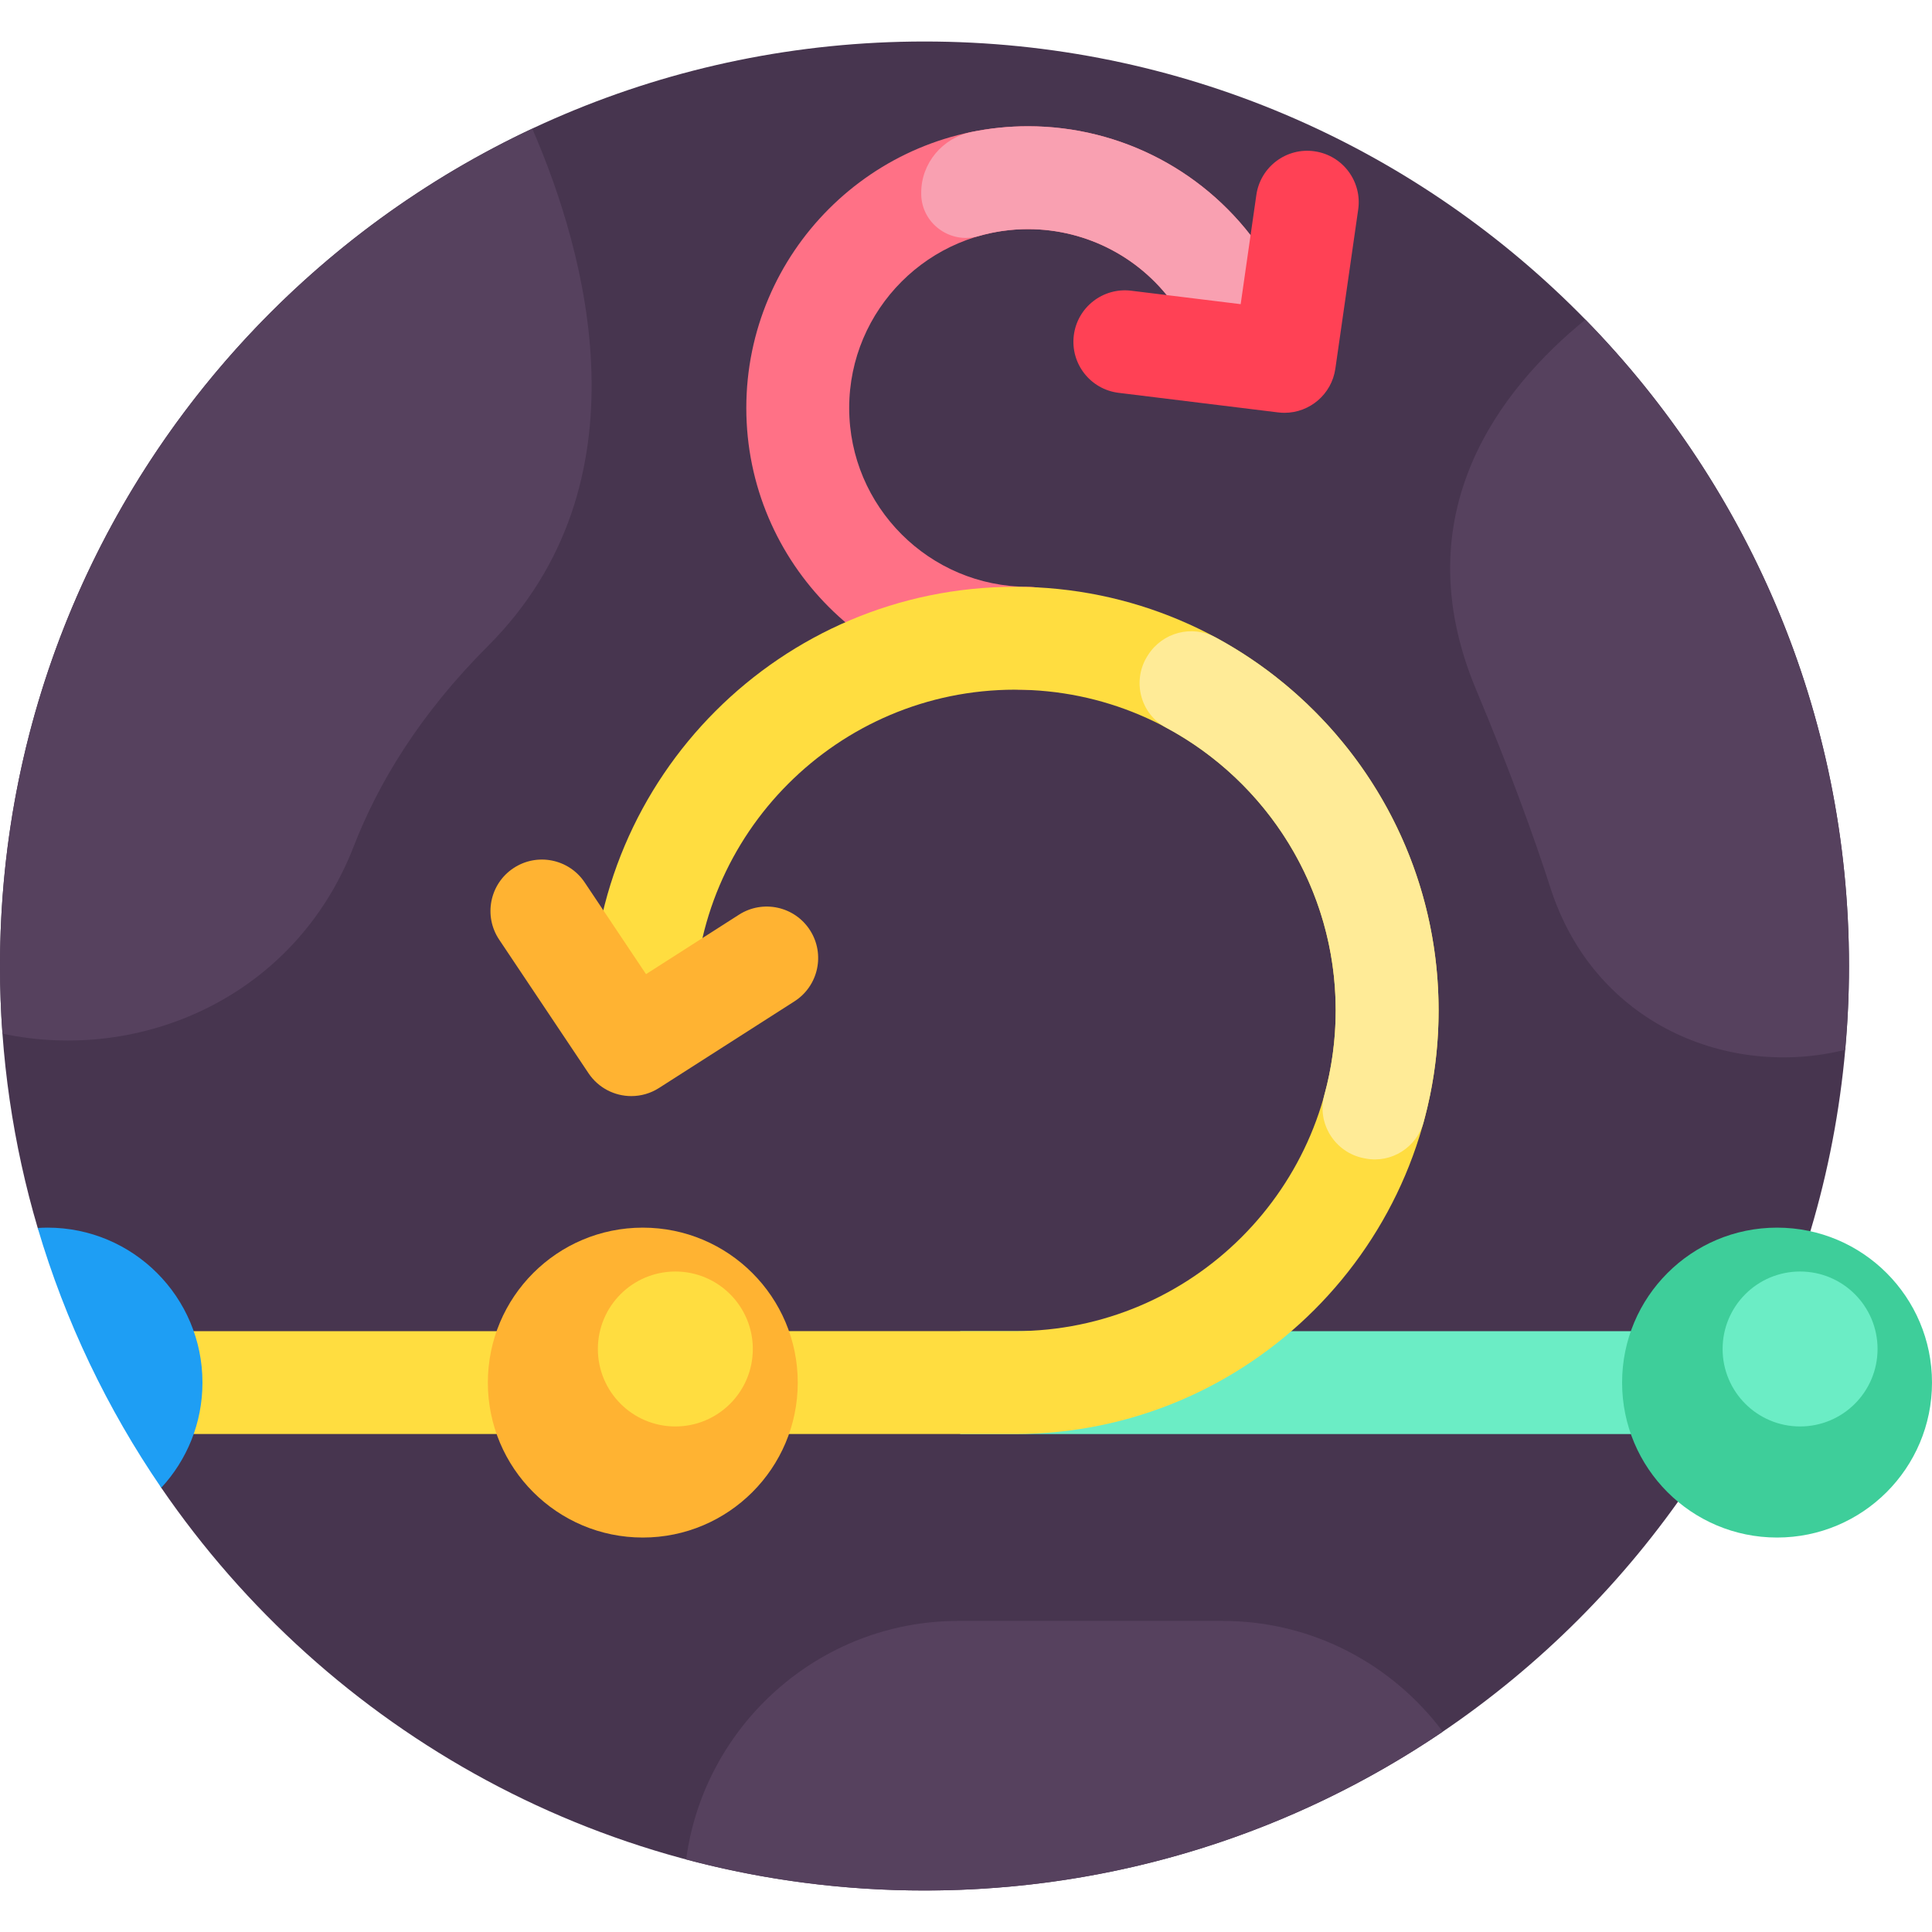 <svg id="Layer_1" enable-background="new 0 0 512 512" height="512" viewBox="0 0 512 512" width="512" xmlns="http://www.w3.org/2000/svg"><g><path d="m245.002 10.998c-135.311 0-245.002 109.691-245.002 245.002 0 24.118 3.502 47.415 9.995 69.429l32.741 68.843c44.138 64.442 118.259 106.73 202.266 106.73 135.311 0 245.002-109.691 245.002-245.002s-109.691-245.002-245.002-245.002z" fill="#47354f"/><g><path d="m272.437 182.775c-41.166 0-74.658-33.492-74.658-74.659s33.492-74.658 74.658-74.658c24.838 0 47.978 12.301 61.9 32.906 4.215 6.239 2.574 14.714-3.665 18.928s-14.713 2.574-18.928-3.664c-8.843-13.091-23.537-20.905-39.307-20.905-26.132 0-47.392 21.26-47.392 47.392s21.26 47.393 47.392 47.393c7.529 0 13.633 6.104 13.633 13.633 0 7.53-6.104 13.634-13.633 13.634z" fill="#ff7186"/></g><path d="m272.437 33.458c-5.159 0-10.194.532-15.058 1.538-7.626 1.578-13.233 8.256-13.248 16.044v.129.181c.02 7.827 7.649 13.407 15.168 11.231 4.173-1.208 8.581-1.856 13.139-1.856 15.769 0 30.464 7.814 39.307 20.905 4.413 6.532 13.497 8.021 19.794 3.03 5.686-4.508 6.579-12.795 2.471-18.776-13.957-20.316-36.929-32.426-61.573-32.426z" fill="#f9a0b1"/><g><path d="m340.404 109.397c-.554 0-1.114-.033-1.678-.102l-42.289-5.193c-7.473-.918-12.787-7.721-11.87-15.193.918-7.473 7.727-12.778 15.193-11.87l29.031 3.566 4.155-28.953c1.069-7.454 7.981-12.635 15.431-11.558 7.453 1.069 12.628 7.979 11.558 15.431l-6.052 42.175c-.974 6.783-6.793 11.697-13.479 11.697z" fill="#ff4155"/></g><path d="m442.876 352.769h-188.412v27.266h188.412c7.529 0 13.633-6.104 13.633-13.633s-6.104-13.633-13.633-13.633z" fill="#6bedc5"/><g><path d="m268.979 380.034c61.901 0 112.263-50.362 112.263-112.263 0-61.902-50.361-112.262-112.263-112.262s-112.263 50.361-112.263 112.262c0 7.529 6.104 13.633 13.633 13.633s13.633-6.104 13.633-13.633c0-46.867 38.129-84.996 84.997-84.996s84.997 38.129 84.997 84.996c0 46.868-38.129 84.997-84.997 84.997h-71.122v27.266z" fill="#ffdd40"/></g><g><path d="m143.78 380.034h-98.323c-7.529 0-13.633-6.104-13.633-13.633s6.104-13.633 13.633-13.633h98.323c7.529 0 13.633 6.104 13.633 13.633s-6.104 13.633-13.633 13.633z" fill="#ffdd40"/></g><g><path d="m167.309 290.476c-4.403 0-8.719-2.13-11.344-6.055l-23.685-35.416c-4.186-6.259-2.505-14.726 3.754-18.911 6.259-4.184 14.726-2.504 18.911 3.753l16.26 24.313 24.639-15.762c6.342-4.058 14.773-2.205 18.83 4.139 4.057 6.342 2.205 14.772-4.138 18.83l-35.892 22.96c-2.274 1.454-4.819 2.149-7.335 2.149z" fill="#ffb332"/></g><circle cx="170.349" cy="366.401" fill="#ffb332" r="41.063"/><circle cx="178.974" cy="357.495" fill="#ffdd40" r="20.531"/><circle cx="470.937" cy="366.401" fill="#3ece9a" r="41.063"/><path d="m12.59 325.338c-.872 0-1.736.037-2.595.09 7.32 24.815 18.457 47.989 32.741 68.843 6.772-7.322 10.917-17.111 10.917-27.871 0-22.677-18.385-41.062-41.063-41.062z" fill="#1e9ef4"/><g fill="#56415e"><path d="m0 256c0 6.028.219 12.005.648 17.923 36.688 7.849 77.611-9.717 93.091-49.623 6.51-16.783 17.498-35.022 35.547-53.07 43.24-43.24 26.052-104.279 11.772-137.135-83.338 39.106-141.058 123.758-141.058 221.905z"/><path d="m391.192 182.775c8.812 21.034 15.147 38.421 19.699 52.547 11.716 36.353 47.459 50.524 78.1 42.888.658-7.317 1.013-14.721 1.013-22.209 0-66.679-26.65-127.126-69.864-171.301-22.359 18.207-48.551 51.284-28.948 98.075z"/><path d="m181.839 492.774c20.151 5.363 41.322 8.228 63.163 8.228 50.902 0 98.176-15.527 137.352-42.098-13.29-17.778-34.493-29.34-58.266-29.34h-70.174c-36.773 0-67.377 27.667-72.075 63.21z"/></g><path d="m361.942 307.029c6.835 1.293 13.515-2.995 15.349-9.706 2.574-9.419 3.951-19.328 3.951-29.553 0-42.678-23.942-79.864-59.098-98.847-6.278-3.39-14.072-1.345-17.906 4.672-.05.078-.1.156-.149.235-4.145 6.55-1.918 15.332 4.914 18.993 26.741 14.332 44.973 42.543 44.973 74.947 0 7.754-1.052 15.265-3.013 22.404-2.065 7.52 2.794 15.256 10.447 16.752.177.036.354.07.532.103z" fill="#ffeb97"/><circle cx="477.04" cy="357.495" fill="#6bedc5" r="20.531"/></g></svg>